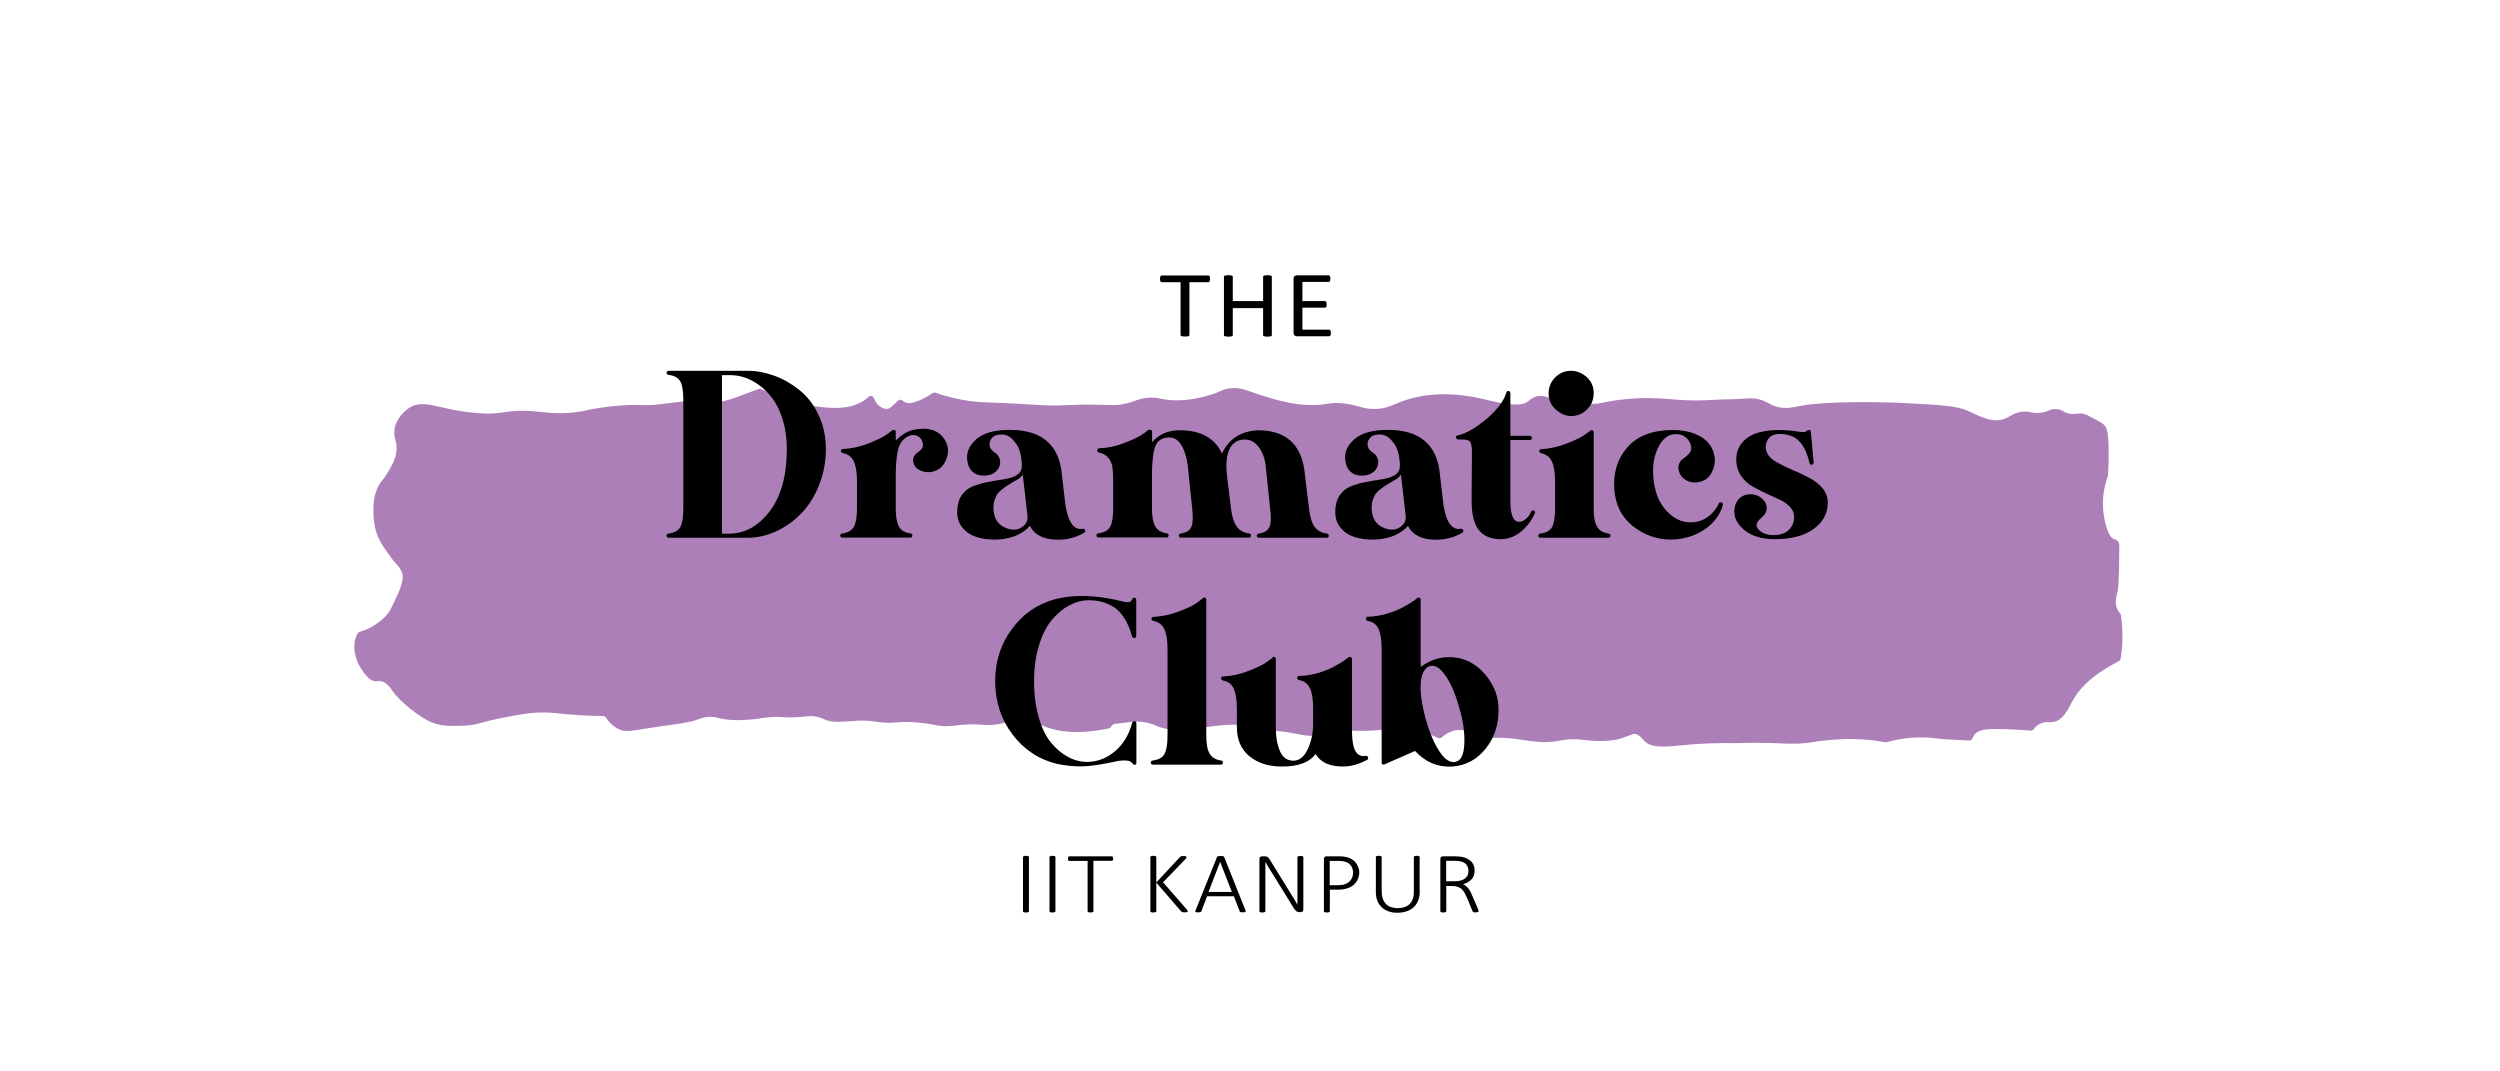 <?xml version="1.0" encoding="utf-8"?>
<!-- Generator: Adobe Illustrator 24.3.0, SVG Export Plug-In . SVG Version: 6.00 Build 0)  -->
<svg version="1.1" id="Layer_1" xmlns="http://www.w3.org/2000/svg" xmlns:xlink="http://www.w3.org/1999/xlink" x="0px" y="0px"
	 viewBox="0 0 1895.9 812" style="enable-background:new 0 0 1895.9 812;" xml:space="preserve">
<style type="text/css">
	.st0{fill:#AC7FB8;}
</style>
<path class="st0" d="M308.9,310.3c-1.7,1.4-8.4,6.7-9.7,15.1c-1.1,7.4,2.7,9.5,1.3,18c-0.9,5.4-3.3,9.5-6.3,14.7
	c-3.9,6.6-5,6.1-7.3,10.7c-3.9,7.7-3.8,15.5-3.7,20.2c0.1,3.6,0.3,12.3,4.8,20.9c2,3.9,5,8.1,6.2,9.7c2.9,4,4.4,6,5.6,7.3
	c1.1,1.2,2.6,2.5,3.9,4.9c0.4,0.7,1.1,2,1.5,3.6c0.3,1.3,0.7,3.9-1.8,11c-0.3,0.9-1.1,3.1-3.8,8.7c-2.3,4.8-3.4,7.2-4.3,8.5
	c-3.3,5.1-7.3,7.8-10.4,9.9c-4.3,2.9-8.4,4.6-12,5.6c-0.7,0.2-1.3,0.7-1.7,1.3c-0.4,0.6-0.7,1.2-0.9,1.8c-3.6,8.1-0.3,17.2,1,20.3
	c0,0.1,0.1,0.2,0.1,0.3c6.4,11.8,10.8,14.1,13.8,13.9c0.8-0.1,1.6-0.3,3-0.2c4.9,0.5,8.1,5.5,9.1,7c6.3,9.3,20.2,19.3,26.8,22.8
	c9,4.8,17.2,4.4,27.9,4c11.2-0.5,12-2.8,32-6.5c12.9-2.4,19.5-3.6,29-3.5c8.3,0.1,11.1,1.1,25.1,2c7.9,0.5,14.6,0.7,19.3,0.7
	c0.9,0,1.7,0.5,2.2,1.3c2,3,5,6.5,9.5,8.6c5.1,2.5,8.6,1.5,22.9-0.7c19.3-3.1,20.8-2.6,32.9-5.2c3.6-0.8,7.7-3.4,13.8-3.4
	c4.5,0,5.4,1.1,11.8,2c6.1,0.8,10.6,0.6,16.8,0.2c8.8-0.5,8.3-1.3,16.5-1.9c10.1-0.7,9.5,0.6,20.7,0c8.7-0.5,10.7-1.4,15.6-0.2
	c4.8,1.2,5.3,2.6,10.4,3.4c3.2,0.5,6.3,0.3,12.5,0c4.7-0.2,5.2-0.4,8-0.6c6.8-0.3,11.8,0.6,14.6,1c13.7,1.9,15.5-1.2,32.1,0.6
	c12.1,1.2,14.3,3.2,23.5,2.5c4.4-0.3,6.5-1,12.8-1.2c8.7-0.4,10,0.6,16.4,0.4c12.7-0.3,14.5-4.3,24.3-3.9c7.8,0.3,13.1,3.1,16.8,4.7
	c9.4,4,24.4,7,49.4,1.8c0.8-0.2,1.4-0.7,1.8-1.4c0.3-0.6,0.8-1.1,1.5-1.5c1-0.6,1.9-0.7,2.3-0.7c9-0.5,15.9-3.4,27.1,0.3
	c3.1,1,2.5,1.2,5.8,2.3c3,1,11.6,3.7,30.8,0.7c3.5-0.5,16.6-2.7,26.6-2.5c2.1,0,5.7,0.2,7.6,2.9c1.9,2.6,1,5.8,2.6,6.6
	c1.5,0.8,3.6-1.4,5.5-2.8c2.2-1.6,5.3-2.8,17.1-1.8c11.1,1,13.8,2.5,21.3,3.3c4.9,0.5,11.9,0.8,20.6-0.7c0.8-0.1,1.4-0.6,1.9-1.3
	l0.6-1c0.6-0.9,1.5-1.4,2.6-1.3c5,0.5,12.1,0.9,20.6,0.7c12.6-0.4,17.3-2,25.6-1.8c6.6,0.2,16.1,1.6,27.7,7.2c0.9,0.5,2,0.3,2.9-0.4
	c0.7-0.6,1.4-1.2,2.3-1.8c1.7-1.1,4.5-3,8.4-3.6c1-0.2,8.3-1.2,13.8,4.1c0.5,0.5,1,1,1.3,1.5c0.6,0.8,1.5,1.2,2.4,1.1
	c2.6-0.3,6.1-0.7,10.2-0.9c13.1-0.6,20.5,1.4,29.8,2.5c22.4,2.7,20.5-3.5,40.9-0.8c0,0,17.3,2.3,28-1.7c3.3-1.2,3.4-1.2,3.4-1.2
	c3.8-1.4,4.2-1.7,4.9-1.8c3.5-0.6,6.8,3.8,7.9,5c5.9,6.8,19.1,4.4,35.6,3c8.2-0.7,20.2-1.3,35.4-1c10.5-0.4,19.1-0.3,25-0.1
	c11.2,0.3,16.9,1,27,0c5.8-0.6,5.6-1,13.3-1.8c5.2-0.6,13-1.4,22.6-1.2c6.3,0.1,14.6,0.6,24.3,2.4c0.4,0.1,0.8,0.1,1.1-0.1
	c2.8-0.8,5.9-1.5,9.1-2.1c12.4-2.2,23.4-1.6,32.3-0.2c0.1,0,0.2,0,0.2,0c6.9,0.4,13.8,0.7,20.7,1.1c1.2,0.1,2.3-0.7,2.7-1.9
	c0.2-0.5,0.4-1.1,0.8-1.7c2.9-4.9,9.8-5.1,16.4-5.1c7,0,15.9,0.3,26.6,1.2c0.9,0.1,1.8-0.3,2.4-1.1c0.8-1.1,1.9-2.3,3.4-3.3
	c4.3-2.9,8.3-1.7,11.6-2.2c7.6-1.1,12-11.2,14.5-15.9c4.5-8.3,13.8-19.3,35-30.1c0.8-0.4,1.5-1.3,1.6-2.3c0.9-5.8,1.5-12.6,1.2-20.3
	c-0.1-4.3-0.5-8.3-1-12c-0.1-0.6-0.3-1.2-0.7-1.7c-0.9-1.1-2-2.6-2.6-4.6c-1.5-4.4-0.2-8.3,0.9-13c0,0,1-4.1,1.1-34.2
	c0-0.3,0-1.1-0.4-1.9c-0.9-2-3.3-2.6-3.9-2.8c-4.2-1.4-7.1-13.2-7.9-21.5c-1-10.8,1.3-19.8,3.4-25.7c0.1-0.3,0.2-0.6,0.2-0.9
	c0.6-8.5,0.6-15.5,0.5-20.8c-0.3-12.6-1.5-15.5-3.4-17.5c-1.3-1.4-4-2.8-9.4-5.7c-2.8-1.5-4.2-2.2-5.8-2.6c-4.1-1.1-5.7,0.2-9.8-0.1
	c-5.6-0.4-5.6-3-10.8-3.6c-5.4-0.7-5.8,2.1-13,2.8c-6.7,0.6-8-1.7-13.9-0.8c-5.6,0.8-8.2,3.3-11.5,4.8c-10.1,4.8-21.4-2.1-29.5-5.7
	c-8.1-3.6-21.1-4.3-47.3-5.7c-16-0.8-60.3-1.9-81.3,2.5c-3.4,0.7-8.9,2.1-15.8,0.3c-5.8-1.6-7.3-4.1-13.8-5.7
	c-4.4-1.1-7.3-0.7-14-0.3c-7.2,0.5-14.4,0.3-21.6,0.8c-27.9,1.9-37.7-3.6-66.9-0.4c-17.6,1.9-18.8,4.4-28.5,3
	c-13.3-1.9-24.7-3.5-31.3-5.2c-0.6-0.2-2.2-0.6-4.3-0.4c-4.6,0.4-7.7,3.6-8.4,4.1c-6.2,5.6-26.6-0.1-34.6-1.9
	c-6.6-1.5-33.2-7.7-59,1.2c-9.1,3.1-13.8,6.7-23.5,6.5c-9.1-0.2-12.7-3.4-24.3-4.4c-9.7-0.8-10.3,1.2-20.9,1.4
	c-16.2,0.2-30.3-4.4-40.8-7.7c-10.7-3.5-15.2-6-23.3-5c-5.8,0.8-6,2.5-15.4,5.2c-4,1.2-14,4.1-26,3.9c-11.5-0.2-12.6-3-21.9-1.8
	c-7,0.9-8.3,2.8-16,4.4c-6.9,1.5-9.8,0.9-22.9,0.7c-19.9-0.3-21,1.1-39.4,0.4c-5.7-0.2-3.5-0.3-16.8-1c-26.1-1.4-29.7-0.9-38.9-2.2
	c-6.1-0.9-14.9-2.5-25.5-6.2c-0.8-0.3-1.6-0.1-2.4,0.3c-5.4,3.7-9.8,5.5-12.5,6.4c-4.3,1.5-6.1,1.3-7.4,0.8c-2.4-0.8-3-2.5-4.9-2.2
	c-1.3,0.2-1.5,1-4.8,3.9c-1.9,1.7-2.9,2.5-3.8,2.8c-3.1,1-6.3-1.5-6.9-1.9c-4-3.1-3.5-7.2-6-7.7c-1.8-0.4-2.6,1.6-6.6,4.1
	c0,0-2.2,1.3-6.9,3c-13.1,4.7-36.5-0.6-36.5-0.6c-8.6-1.9-20.2-5.3-33.5-11.7c-0.6-0.3-1.4-0.3-2-0.1c-1.3,0.5-3.4,1.3-6,2.2
	c-15.7,5.9-20.2,7.7-26.6,7.5c-2.9-0.1-1.9-0.5-6.5-1c-6.7-0.7-11-0.1-23.4,1.4c-14.4,1.7-16.6,2-20,2.1c-6.2,0.2-5.8-0.2-12.8-0.1
	c-2.2,0-12.7,0.2-26.9,2.5c-7.1,1.1-8.2,1.7-12.9,2.5c-14.4,2.4-25,0.8-33.6,0c-24.5-2.3-22.9,3-45.5,1.1
	C332.2,310.9,320.4,301.2,308.9,310.3z"/>
<g>
	<path d="M507.2,281.2H567c6.8,0,13.5,1.3,20.4,3.8c6.8,2.5,13.2,6.2,19.1,11c5.9,4.8,10.7,11,14.3,18.8c3.7,7.7,5.5,16.3,5.5,25.7
		c0,9.6-1.7,18.6-5,27c-3.3,8.4-7.7,15.6-13.2,21.4c-5.5,5.8-11.8,10.4-19,13.8c-7.2,3.4-14.6,5.1-22.2,5.1h-59.7
		c-1.1,0-1.7-0.6-1.7-1.7c0-0.8,0.6-1.3,1.7-1.5c4.4-0.6,7.3-2.2,8.8-5.1c1.5-2.8,2.2-7.5,2.2-13.9v-82.3c0-6.5-0.7-11.1-2.2-13.9
		c-1.5-2.8-4.4-4.5-8.8-5.1c-1.1-0.1-1.7-0.6-1.7-1.5C505.6,281.8,506.1,281.2,507.2,281.2z M547.5,284.4v120.3h5.3
		c12.1,0,22.4-5.7,31-17.1c8.6-11.4,12.9-27.1,12.9-47.1c0-8-1-15.3-3-21.8c-2-6.5-4.5-11.9-7.5-16c-3-4.1-6.4-7.6-10.2-10.4
		c-3.8-2.8-7.5-4.8-11.2-6c-3.7-1.2-7.2-1.8-10.8-1.8H547.5z"/>
	<path d="M700.1,325.1c7.5,0,12.9,2.8,16.4,8.4c3.4,5.6,3.3,11.7-0.5,18.1c-1.7,2.7-4,4.5-7.1,5.6c-3,1.1-6,1.2-9,0.3
		c-4.9-1.4-7.4-4.3-7.4-8.7c0-2.2,1.2-4.2,3.7-5.9c2.5-1.7,3.7-3.4,3.7-5.1c0-2.5-0.8-4.6-2.5-6.1c-1.7-1.5-3.9-2.1-6.5-1.7
		c-4.6,1.4-7.7,4.5-9.3,9.2c-1.5,4.7-2.3,11.9-2.3,21.6v24.7c0,6.3,0.8,10.9,2.4,13.8c1.6,2.9,4.5,4.6,8.5,5.2
		c1.1,0.1,1.7,0.6,1.7,1.5c0,1.1-0.6,1.7-1.7,1.7h-51.3c-1.1,0-1.7-0.6-1.7-1.7c0-0.8,0.6-1.3,1.7-1.5c4.2-0.6,7.1-2.2,8.7-5.1
		c1.5-2.8,2.3-7.5,2.3-13.9v-20.3c0-6.8-0.8-11.8-2.4-15.3c-1.6-3.4-4.3-5.5-7.9-6.2c-1.3-0.3-1.9-0.8-1.9-1.7c0-1,0.6-1.5,1.9-1.5
		c6-0.3,12.2-1.6,18.4-4c6.2-2.4,10.4-4.4,12.8-5.9c2.3-1.5,4.3-3,5.8-4.2c0.6-0.4,1.2-0.5,1.8-0.3c0.6,0.2,0.9,0.7,0.9,1.6v6.3
		c4.2-4.1,8.6-6.8,13.1-8C695.1,325.4,697.7,325.1,700.1,325.1z"/>
	<path d="M761.5,326.1c25.5-1.3,39.9,8.7,43.3,29.8l3.2,27.2c1.8,11.1,5.2,17.1,10.1,17.9c0.1,0.1,0.7,0.2,1.6,0.1
		c0.9-0.1,1.5-0.1,1.8-0.1c0.8,0,1.3,0.4,1.5,1.2c0.1,0.8-0.1,1.4-0.8,1.8c-5.9,3.5-12.6,5.3-20,5.3c-10.5,0-17.6-3.5-21.1-10.5
		c-1.3,1.4-2.6,2.6-4.1,3.7c-1.5,1.1-3.2,2.1-5.2,3.1c-2,1-4.5,1.8-7.5,2.5c-3,0.7-6.3,1.1-9.8,1.1c-5.1,0-9.7-0.6-13.8-1.9
		c-4.2-1.3-7.7-3.5-10.5-6.8c-2.9-3.2-4.3-7.4-4.3-12.4c0-4.9,1.1-9,3.2-12.2c2.1-3.2,4.9-5.6,8.4-7c3.5-1.4,7.1-2.5,10.7-3.2
		c3.6-0.7,7.5-1.4,11.6-2c4.1-0.6,7.3-1.4,9.4-2.4c2.5-1.1,4.2-2.6,5-4.4c0.8-1.8,0.9-4.4,0.5-7.6c-0.3-3-0.9-5.8-1.8-8.4
		c-0.9-2.7-2.6-5.2-5-7.7c-2.4-2.5-5.2-3.7-8.4-3.7c-3.1,0-5.4,0.7-6.9,2.2c-1.5,1.5-2.2,3.3-2.2,5.4c0,1.4,0.5,2.7,1.4,3.8
		c0.9,1.1,1.9,2,3.1,2.7c1.1,0.7,2.1,1.8,2.8,3.4c0.8,1.5,1,3.3,0.6,5.3c-0.4,2-1.3,3.7-3,5.2c-1.6,1.5-3.4,2.4-5.5,2.8
		c-2,0.4-4.2,0.5-6.3,0.2c-2.2-0.3-4.2-1.2-5.9-2.7c-1.8-1.5-2.9-3.5-3.5-5.9c-1.8-6.5-0.3-12.2,4.6-17.2
		C743.4,329.5,751.1,326.7,761.5,326.1z M775.6,359.9c-1.4,2-3.2,3.5-5.5,4.6c-0.4,0.3-1.6,1-3.5,2.1c-1.9,1.1-3.2,1.9-3.9,2.4
		c-0.7,0.5-1.8,1.4-3.4,2.6c-1.5,1.3-2.6,2.4-3.3,3.5c-0.6,1.1-1.2,2.5-1.8,4.2c-0.6,1.8-0.8,3.6-0.8,5.6c0,7.9,3.2,13.1,9.7,15.6
		c5.2,2,9.6,1.4,13.1-1.7c2.4-2,3.4-4.6,3-7.8L775.6,359.9z"/>
	<path d="M872.3,325.9c0.3,0,0.6,0.1,0.8,0.2c0.4,0.3,0.6,0.8,0.6,1.5v7.8c5.1-6,12-9.1,20.9-9.1c16,0,26.7,5.9,32.1,17.7
		c5.1-11.1,14.1-17,27.2-17.7c20.4,0,32.1,9.8,35.2,29.5l3.6,29.8c0.7,6.2,2,10.7,4,13.6c2,2.9,5,4.7,9.1,5.4
		c1.3,0.1,1.9,0.6,1.9,1.5c0.1,1.1-0.4,1.7-1.7,1.7H955c-1.3,0-1.9-0.6-1.9-1.7c0-0.8,0.6-1.3,1.9-1.5c4.1-0.7,6.7-2.4,7.8-5.2
		c1.1-2.7,1.3-7.3,0.4-13.8l-3.4-32.7c-0.7-5.8-2.6-10.6-5.7-14.5c-3.1-3.9-7.1-5.5-12-5c-9.1,1.3-13.1,9.8-11.8,25.5l3.2,26.6
		c0.8,6.2,2.2,10.7,4.2,13.6c2,2.9,5,4.7,9.1,5.4c1.3,0.1,1.9,0.6,1.9,1.5c0,1.1-0.6,1.7-1.7,1.7h-51.1c-1.3,0-1.9-0.6-1.9-1.7
		c0-0.8,0.6-1.3,1.9-1.5c4.1-0.7,6.6-2.4,7.7-5.2c1.1-2.7,1.2-7.3,0.5-13.8l-3.4-32.7c-0.8-6.3-2.5-11.6-5.1-15.7
		c-2.5-4.1-6.2-5.9-11-5.2c-4.5,0.6-7.5,3.1-8.9,7.7c-1.4,4.6-2.1,11.9-2.1,22v23.8c0,6.3,0.8,10.9,2.5,13.8
		c1.7,2.9,4.5,4.6,8.4,5.2c1.1,0.1,1.7,0.6,1.7,1.5c0,1.1-0.5,1.7-1.5,1.7h-51.5c-1.1,0-1.7-0.6-1.7-1.7c0-0.8,0.6-1.3,1.7-1.5
		c4.4-0.6,7.3-2.2,8.8-5.1c1.5-2.8,2.2-7.5,2.2-13.9v-20.3c0-4.8-0.2-8.4-0.6-11c-0.4-2.5-1.4-4.8-3-6.8c-1.5-2-3.8-3.3-6.8-4
		c-1.1-0.3-1.7-0.8-1.7-1.7c0-1,0.6-1.5,1.7-1.7c6-0.1,12.2-1.4,18.4-3.8c6.2-2.4,10.5-4.4,12.9-5.9c2.4-1.5,4.4-3,5.9-4.2
		C871.5,326.1,871.8,325.9,872.3,325.9z"/>
	<path d="M1048.2,326.1c25.5-1.3,39.9,8.7,43.3,29.8l3.2,27.2c1.8,11.1,5.2,17.1,10.1,17.9c0.1,0.1,0.7,0.2,1.6,0.1
		c0.9-0.1,1.5-0.1,1.8-0.1c0.8,0,1.3,0.4,1.5,1.2c0.1,0.8-0.1,1.4-0.8,1.8c-5.9,3.5-12.6,5.3-20,5.3c-10.5,0-17.6-3.5-21.1-10.5
		c-1.3,1.4-2.6,2.6-4.1,3.7c-1.5,1.1-3.2,2.1-5.2,3.1c-2,1-4.5,1.8-7.5,2.5c-3,0.7-6.3,1.1-9.8,1.1c-5.1,0-9.7-0.6-13.8-1.9
		c-4.2-1.3-7.7-3.5-10.5-6.8c-2.9-3.2-4.3-7.4-4.3-12.4c0-4.9,1.1-9,3.2-12.2c2.1-3.2,4.9-5.6,8.4-7c3.5-1.4,7.1-2.5,10.7-3.2
		c3.6-0.7,7.5-1.4,11.6-2c4.1-0.6,7.3-1.4,9.4-2.4c2.5-1.1,4.2-2.6,5-4.4c0.8-1.8,1-4.4,0.5-7.6c-0.3-3-0.9-5.8-1.8-8.4
		c-0.9-2.7-2.6-5.2-5-7.7c-2.4-2.5-5.2-3.7-8.4-3.7c-3.1,0-5.4,0.7-6.9,2.2c-1.5,1.5-2.2,3.3-2.2,5.4c0,1.4,0.5,2.7,1.4,3.8
		c0.9,1.1,1.9,2,3.1,2.7c1.1,0.7,2.1,1.8,2.8,3.4c0.8,1.5,1,3.3,0.6,5.3c-0.4,2-1.3,3.7-3,5.2c-1.6,1.5-3.4,2.4-5.5,2.8
		c-2,0.4-4.2,0.5-6.3,0.2c-2.2-0.3-4.2-1.2-5.9-2.7c-1.8-1.5-2.9-3.5-3.5-5.9c-1.8-6.5-0.3-12.2,4.6-17.2
		C1030.2,329.5,1037.8,326.7,1048.2,326.1z M1062.4,359.9c-1.4,2-3.2,3.5-5.5,4.6c-0.4,0.3-1.6,1-3.5,2.1c-1.9,1.1-3.2,1.9-3.9,2.4
		c-0.7,0.5-1.8,1.4-3.4,2.6c-1.5,1.3-2.6,2.4-3.3,3.5c-0.6,1.1-1.2,2.5-1.8,4.2c-0.6,1.8-0.8,3.6-0.8,5.6c0,7.9,3.2,13.1,9.7,15.6
		c5.2,2,9.6,1.4,13.1-1.7c2.4-2,3.4-4.6,3-7.8L1062.4,359.9z"/>
	<path d="M1142.4,297.6c0.3-0.8,0.8-1.2,1.7-1.1c0.8,0.1,1.3,0.7,1.3,1.7v32.3h14.6c1.1,0,1.7,0.5,1.7,1.6s-0.6,1.6-1.7,1.6h-14.6
		v45.8c0,11,2.2,16.4,6.8,16.2c1.7,0,3.4-0.8,5.1-2.3c1.7-1.5,3-3.3,3.8-5.3c0.3-0.7,0.8-1.1,1.5-1.1c0.6,0,1,0.2,1.3,0.7
		c0.3,0.5,0.3,1,0,1.6c-2.4,5.5-5.9,10.1-10.5,13.9c-4.6,3.8-9.8,5.7-15.4,5.7c-7.3,0-12.8-2.3-16.5-6.9c-3.7-4.6-5.5-12.1-5.5-22.7
		l0.2-32.5c0-2.5,0-4.4,0-5.7c0-1.3-0.2-2.5-0.5-3.8c-0.4-1.3-0.6-2.1-0.8-2.4c-0.2-0.3-0.8-0.7-1.9-1.1c-1.1-0.3-2-0.5-2.8-0.5
		s-2.2,0-4.2,0c-1.3-0.3-1.9-0.8-1.9-1.7c0-0.8,0.6-1.3,1.7-1.5c5.9-1.3,13-5.4,21.4-12.3C1135.2,311,1140.4,304.3,1142.4,297.6z"/>
	<path d="M1206.1,326.6c0.4-0.4,1-0.5,1.6-0.3c0.6,0.2,0.9,0.7,0.9,1.6v57.8c0,4.2,0.3,7.6,1.1,10.2c0.7,2.6,1.9,4.6,3.5,6
		c1.6,1.4,3.8,2.3,6.4,2.7c1.1,0.1,1.7,0.6,1.7,1.5c0,1.1-0.5,1.7-1.5,1.7h-51.5c-1.1,0-1.7-0.6-1.7-1.7c0-0.8,0.6-1.3,1.7-1.5
		c4.4-0.6,7.3-2.2,8.8-5.1c1.5-2.8,2.2-7.5,2.2-13.9v-20.3c0-6.8-0.8-11.8-2.4-15.3c-1.6-3.4-4.3-5.5-7.9-6.2
		c-1.1-0.3-1.7-0.8-1.7-1.7c0-1,0.6-1.5,1.7-1.5c6-0.3,12.2-1.6,18.4-4c6.2-2.4,10.5-4.4,12.9-5.9
		C1202.6,329.2,1204.5,327.8,1206.1,326.6z M1191.5,281.2c4.2,0,8.1,1.6,11.7,4.7s5.4,7.3,5.4,12.3c0,4.8-1.7,8.9-5,12.2
		c-3.3,3.4-7.4,5.1-12.1,5.1c-4.1,0-7.9-1.6-11.6-4.9c-3.7-3.2-5.5-7.4-5.5-12.4c0-4.6,1.7-8.7,5-12
		C1182.7,282.9,1186.7,281.2,1191.5,281.2z"/>
	<path d="M1268.9,326.1c6,0,11.5,0.9,16.2,2.8c4.8,1.9,8.4,4.4,10.8,7.4c2.4,3,3.9,6.5,4.4,10.4c0.6,3.9-0.3,8-2.5,12.2
		c-1.3,2.4-3.1,4.2-5.6,5.4c-2.5,1.2-5,1.7-7.5,1.6c-2.5-0.1-4.9-0.9-7.1-2.4c-2.2-1.5-3.6-3.5-4.3-6c-0.7-2.4-0.6-4.4,0.2-6.1
		s1.9-3,3.3-3.8c1.3-0.8,2.6-2,3.9-3.4c1.3-1.4,1.9-2.9,1.9-4.4c-0.1-2.8-1.3-5.3-3.4-7.4c-2.1-2.1-4.9-3.2-8.4-3.2
		c-5.8,0-10.3,3.7-13.7,11c-3.4,7.3-4.3,16.1-2.7,26.4c1.3,8.7,4.6,15.9,10,21.4c5.4,5.6,11.4,8.3,18,8.1c4.6,0,8.8-1.3,12.6-4
		c3.7-2.7,6.5-6,8.3-9.9c0.3-1,0.9-1.4,2-1.2c1.1,0.2,1.4,0.9,1.2,2c-1.4,5.2-4.1,9.8-8.1,13.8c-4,4-8.8,7.1-14.2,9.2
		c-5.5,2.1-11.3,3.2-17.3,3.2c-10.7-0.1-20.2-3.6-28.6-10.2c-8.4-6.7-13-15.7-14-27.1c-1.1-12.9,2.1-23.8,9.8-32.6
		C1241.7,330.5,1253.3,326.1,1268.9,326.1z"/>
	<path d="M1349.5,326.1c3.4,0,6.7,0.2,10,0.6c3.3,0.4,5.4,0.7,6.3,0.9c0.9,0.2,2,0.2,3.3-0.1c1.4-1,2.2-1.5,2.5-1.5
		c1,0,1.5,0.5,1.7,1.5l2.1,23.2c0,1.1-0.5,1.7-1.5,1.7c-0.8,0.1-1.4-0.3-1.7-1.5c-2.1-9.1-5.6-15.3-10.5-18.6
		c-3.2-2.1-7.3-3.2-12.2-3.2c-4.5,0-7.6,1.7-9.3,5.1c-1.7,3.4-1.5,6.8,0.4,10.3c1.1,2.1,3.5,4.2,7.1,6.2c3.6,2,7.5,3.9,11.7,5.7
		c4.2,1.8,8.4,3.7,12.4,5.8c4.1,2.1,7.5,4.7,10.2,7.9s4.1,6.8,4.1,10.9c0,8.3-3.6,15-10.8,20.2c-7.2,5.1-16.9,7.7-29.1,7.7
		c-10.5,0-18.7-2.6-24.4-7.8c-5.7-5.2-7.7-11-6-17.5c0.8-2.8,2.3-5,4.3-6.5c2-1.5,4.4-2.3,7.1-2.3c3.8,0,6.9,1.2,9.4,3.6
		c2.5,2.4,3.5,5.1,3.1,8.2c-0.4,2.3-1.8,4.3-4.1,6.2s-3.5,3.7-3.5,5.4c0.1,2,1.4,3.7,3.8,5.3c2.4,1.5,5.3,2.3,8.7,2.3
		c5.5,0,9.5-1.4,12.1-4.1c2.6-2.7,3.9-5.9,3.9-9.4c0-3-1-5.6-3.1-7.8c-2-2.2-4.6-4.1-7.7-5.5c-3.1-1.4-6.5-3-10.2-4.7
		c-3.7-1.8-7.2-3.5-10.4-5.3c-3.2-1.8-6-4.2-8.3-7.3c-2.3-3.1-3.7-6.7-4.1-10.8c-0.7-7.3,1.6-13.3,7-17.9
		C1329.1,328.5,1337.7,326.1,1349.5,326.1z"/>
	<path d="M799.8,454.5c8.3-2.2,17.6-3,27.9-2.3c4.1,0.3,8,0.7,11.7,1.4c3.7,0.6,6.5,1.2,8.4,1.7c1.9,0.5,3.7,0.9,5.3,1.2
		c1.6,0.3,2.8,0.3,3.6,0c0.8-0.3,1.4-1,2-2.1c0.3-0.8,0.8-1.2,1.7-1.1c0.8,0.1,1.3,0.7,1.3,1.7v27.2c0,1-0.5,1.5-1.5,1.7
		c-0.8,0-1.4-0.4-1.7-1.3c-1.5-5.6-3.6-10.3-6-14.1c-2.5-3.8-5.2-6.6-8.3-8.4c-3.1-1.8-6-3.1-8.9-3.8c-2.8-0.7-6-1.1-9.5-1.1
		c-5.1,0-10,1.3-14.8,3.8c-4.8,2.5-9.2,6.2-13.3,11.1c-4.1,4.9-7.4,11.3-9.8,19.4c-2.5,8.1-3.7,17.2-3.7,27.2
		c0,10.1,1.2,19.1,3.5,27.2c2.3,8.1,5.4,14.5,9.4,19.3c3.9,4.8,8.3,8.4,13,10.9c4.7,2.5,9.5,3.7,14.5,3.7c7.9-0.1,14.9-2.9,21.2-8.3
		c6.3-5.4,10.5-12.6,12.8-21.4c0.3-0.8,0.9-1.2,1.8-1.2c0.9,0.1,1.4,0.6,1.4,1.6v29.8c0,1-0.4,1.5-1.1,1.7c-0.7,0.1-1.3-0.2-1.9-1.1
		c-1-1.4-2.7-2.1-5.2-2.2c-2.5-0.1-5.2,0.2-8.2,0.9c-3,0.7-7.1,1.5-12.1,2.3c-5.1,0.8-9.9,1.3-14.6,1.3c-6.2-0.1-11.9-0.8-17.1-1.9
		c-13.9-3.4-25.2-10.9-33.9-22.5c-8.7-11.6-13-25-13-40.2c0-14.8,4.1-27.9,12.4-39.2C775.4,465.9,786.3,458.3,799.8,454.5z"/>
	<path d="M912.3,453.6c0.6-0.6,1.2-0.6,1.9-0.2c0.4,0.3,0.6,0.8,0.6,1.5v102.8c0,6.3,0.8,10.9,2.5,13.8c1.7,2.9,4.5,4.6,8.4,5.2
		c1.1,0.1,1.7,0.6,1.7,1.5c0,1.1-0.5,1.7-1.5,1.7h-51.5c-1.1,0-1.7-0.6-1.7-1.7c0-0.8,0.6-1.3,1.7-1.5c4.4-0.6,7.3-2.2,8.8-5.1
		c1.5-2.8,2.2-7.5,2.2-13.9v-65.2c0-6.8-0.8-11.8-2.4-15.3c-1.6-3.4-4.3-5.5-7.9-6.2c-1.3-0.3-1.9-0.8-1.9-1.7c0-1,0.6-1.5,1.9-1.5
		c6-0.3,12.2-1.6,18.4-3.9c6.2-2.3,10.5-4.3,12.9-5.9C908.7,456.3,910.7,454.9,912.3,453.6z"/>
	<path d="M965.8,498.1c1.1,0,1.7,0.6,1.7,1.7v51.5c0,7.5,1.1,13.6,3.2,18.4c2.1,4.8,5.6,7.2,10.3,7.2c4.5-0.1,8.1-3.1,10.8-8.9
		c2.7-5.8,4-12.1,4-19v-11.6c0-4.5-0.3-8.2-1-11.2c-0.6-3-1.7-5.3-3.3-7.1c-1.5-1.8-3.5-2.8-5.9-3.3c-1.3-0.3-1.9-0.8-1.9-1.7
		c0-1,0.6-1.5,1.7-1.5c4.8-0.1,9.5-0.9,14-2.2c4.6-1.3,8.5-2.9,11.9-4.7c3.4-1.8,5.8-3.3,7.4-4.3c1.5-1.1,2.8-2,3.8-2.8
		c0.3-0.3,0.6-0.4,1.1-0.4c1.1,0,1.7,0.6,1.7,1.7v53.8c0,5.2,0.4,9.4,1.3,12.7c1.1,3.9,3.1,6.2,5.9,6.8c0.3,0.1,0.9,0.2,1.8,0.1
		c0.9-0.1,1.4-0.1,1.6-0.1c0.8,0,1.4,0.4,1.6,1.2c0.2,0.8,0,1.4-0.7,1.8c-6.2,3.4-12.3,5.1-18.4,5.1c-10.1,0-17-3.2-20.7-9.5
		c-4.8,6.5-13.4,9.6-25.7,9.5c-10,0-18.1-2.6-24.5-7.8c-6.3-5.2-9.5-12.5-9.5-21.9v-13.9c0-6.8-0.8-11.8-2.3-15.3
		c-1.5-3.4-4.2-5.5-7.8-6.2c-1.3-0.3-1.9-0.8-1.9-1.7c0-1,0.6-1.5,1.7-1.5c6.2-0.3,12.4-1.6,18.6-4c6.2-2.4,10.4-4.4,12.8-5.9
		c2.3-1.5,4.3-3,5.8-4.2C965.1,498.3,965.4,498.1,965.8,498.1z"/>
	<path d="M1074.7,453.6c0.6-0.6,1.2-0.6,1.9-0.2c0.6,0.3,0.8,0.8,0.8,1.5v50.9c6.2-4.6,12.8-7.1,19.8-7.4c7-0.3,13.4,1.2,19,4.5
		c5.6,3.3,10.4,8.1,14.2,14.2c3.9,6.2,5.9,12.9,6,20.3c0.3,11.7-2.9,21.7-9.6,30.2c-6.7,8.4-15.2,13-25.4,13.7
		c-10.8,0.7-20.3-3.2-28.3-11.8l-23,10.1c-1.5,0.6-2.3,0.1-2.3-1.5v-85.7c0-6.8-0.8-11.8-2.3-15.3c-1.5-3.4-4.2-5.5-8-6.2
		c-1.1,0-1.7-0.6-1.7-1.7c0-1,0.6-1.5,1.7-1.5c4.6-0.1,9.3-0.9,13.9-2.2c4.6-1.3,8.7-2.9,12-4.7c3.4-1.8,5.8-3.3,7.4-4.3
		C1072.5,455.4,1073.7,454.5,1074.7,453.6z M1086.1,504.9c-2.5,0-4.6,1.3-6.1,3.8c-3.9,6.3-3.6,18.4,1.1,36.3
		c3,10.6,6.5,18.9,10.7,25.1c4.1,6.2,8.3,8.7,12.3,7.6c3.9-1,6.1-5.6,6.4-13.8c0.3-8.2-0.8-16.8-3.5-25.8
		c-1.7-6.5-3.7-12.2-5.9-17.1c-2.3-4.9-4.7-8.8-7.3-11.7C1091.2,506.3,1088.6,504.9,1086.1,504.9z"/>
</g>
<g>
	<path d="M917.6,211.5c0,0.5,0,0.8-0.1,1.2c-0.1,0.3-0.1,0.6-0.3,0.8c-0.1,0.2-0.3,0.4-0.4,0.4c-0.2,0.1-0.4,0.1-0.6,0.1H902v40.1
		c0,0.2-0.1,0.4-0.2,0.5c-0.1,0.1-0.3,0.3-0.5,0.3c-0.3,0.1-0.6,0.2-1,0.2c-0.4,0.1-1,0.1-1.6,0.1c-0.6,0-1.2,0-1.6-0.1
		c-0.4-0.1-0.8-0.1-1.1-0.2c-0.3-0.1-0.4-0.2-0.5-0.3s-0.2-0.3-0.2-0.5v-40.1h-14.2c-0.2,0-0.4,0-0.6-0.1c-0.2-0.1-0.3-0.2-0.4-0.4
		c-0.1-0.2-0.2-0.5-0.3-0.8c-0.1-0.3-0.1-0.7-0.1-1.2c0-0.5,0-0.9,0.1-1.2c0.1-0.3,0.1-0.6,0.3-0.8s0.2-0.4,0.4-0.5
		c0.2-0.1,0.4-0.1,0.6-0.1h35.2c0.2,0,0.4,0,0.6,0.1c0.2,0.1,0.3,0.3,0.4,0.5s0.2,0.5,0.3,0.8C917.6,210.6,917.6,211,917.6,211.5z"
		/>
	<path d="M964.5,254.2c0,0.2-0.1,0.4-0.2,0.5c-0.1,0.1-0.3,0.3-0.5,0.3c-0.3,0.1-0.6,0.2-1,0.2c-0.4,0.1-1,0.1-1.6,0.1
		c-0.7,0-1.2,0-1.6-0.1c-0.4-0.1-0.8-0.1-1-0.2c-0.3-0.1-0.4-0.2-0.5-0.3s-0.2-0.3-0.2-0.5v-20.5h-23v20.5c0,0.2-0.1,0.4-0.2,0.5
		c-0.1,0.1-0.3,0.3-0.5,0.3c-0.3,0.1-0.6,0.2-1,0.2c-0.4,0.1-1,0.1-1.6,0.1c-0.6,0-1.2,0-1.6-0.1c-0.4-0.1-0.8-0.1-1.1-0.2
		c-0.3-0.1-0.4-0.2-0.5-0.3c-0.1-0.1-0.2-0.3-0.2-0.5v-44.4c0-0.2,0.1-0.4,0.2-0.5c0.1-0.1,0.3-0.3,0.5-0.3s0.6-0.2,1.1-0.2
		c0.4-0.1,1-0.1,1.6-0.1c0.7,0,1.2,0,1.6,0.1s0.8,0.1,1,0.2c0.3,0.1,0.4,0.2,0.5,0.3c0.1,0.1,0.2,0.3,0.2,0.5v18.5h23v-18.5
		c0-0.2,0.1-0.4,0.2-0.5s0.3-0.3,0.5-0.3c0.3-0.1,0.6-0.2,1-0.2s1-0.1,1.6-0.1c0.6,0,1.2,0,1.6,0.1s0.8,0.1,1,0.2
		c0.3,0.1,0.4,0.2,0.5,0.3c0.1,0.1,0.2,0.3,0.2,0.5V254.2z"/>
	<path d="M1009.3,252.5c0,0.4,0,0.8-0.1,1.1c-0.1,0.3-0.1,0.6-0.3,0.8c-0.1,0.2-0.3,0.4-0.5,0.5c-0.2,0.1-0.4,0.1-0.6,0.1h-24.3
		c-0.6,0-1.2-0.2-1.7-0.6c-0.5-0.4-0.8-1-0.8-1.9v-41.2c0-0.9,0.3-1.6,0.8-1.9c0.5-0.4,1.1-0.6,1.7-0.6h24c0.2,0,0.4,0,0.6,0.1
		c0.2,0.1,0.3,0.3,0.4,0.5s0.2,0.5,0.3,0.8c0.1,0.3,0.1,0.7,0.1,1.2c0,0.4,0,0.8-0.1,1.1c-0.1,0.3-0.2,0.6-0.3,0.8
		c-0.1,0.2-0.2,0.4-0.4,0.4c-0.2,0.1-0.4,0.1-0.6,0.1h-19.8v14.5h17c0.2,0,0.4,0.1,0.6,0.2c0.2,0.1,0.3,0.3,0.4,0.4
		c0.1,0.2,0.2,0.5,0.3,0.8c0.1,0.3,0.1,0.7,0.1,1.2c0,0.4,0,0.8-0.1,1.1c-0.1,0.3-0.1,0.6-0.3,0.8c-0.1,0.2-0.3,0.3-0.4,0.4
		s-0.4,0.1-0.6,0.1h-17V250h20.1c0.2,0,0.4,0,0.6,0.1c0.2,0.1,0.3,0.2,0.5,0.4c0.1,0.2,0.2,0.5,0.3,0.8
		C1009.3,251.7,1009.3,252.1,1009.3,252.5z"/>
</g>
<g>
	<path d="M780.3,691c0,0.1,0,0.3-0.1,0.4c-0.1,0.1-0.2,0.2-0.4,0.3c-0.2,0.1-0.4,0.1-0.7,0.2c-0.3,0-0.6,0.1-1.1,0.1
		c-0.4,0-0.8,0-1-0.1c-0.3,0-0.5-0.1-0.7-0.2c-0.2-0.1-0.3-0.2-0.4-0.3c-0.1-0.1-0.1-0.2-0.1-0.4v-41c0-0.1,0-0.2,0.1-0.4
		c0.1-0.1,0.2-0.2,0.4-0.3s0.4-0.1,0.7-0.2c0.3,0,0.6-0.1,1-0.1c0.4,0,0.8,0,1.1,0.1c0.3,0,0.5,0.1,0.7,0.2c0.2,0.1,0.3,0.2,0.4,0.3
		c0.1,0.1,0.1,0.2,0.1,0.4V691z"/>
	<path d="M800.4,691c0,0.1,0,0.3-0.1,0.4c-0.1,0.1-0.2,0.2-0.4,0.3c-0.2,0.1-0.4,0.1-0.7,0.2c-0.3,0-0.6,0.1-1.1,0.1
		c-0.4,0-0.8,0-1-0.1c-0.3,0-0.5-0.1-0.7-0.2c-0.2-0.1-0.3-0.2-0.4-0.3c-0.1-0.1-0.1-0.2-0.1-0.4v-41c0-0.1,0-0.2,0.1-0.4
		c0.1-0.1,0.2-0.2,0.4-0.3s0.4-0.1,0.7-0.2c0.3,0,0.6-0.1,1-0.1c0.4,0,0.8,0,1.1,0.1c0.3,0,0.5,0.1,0.7,0.2c0.2,0.1,0.3,0.2,0.4,0.3
		c0.1,0.1,0.1,0.2,0.1,0.4V691z"/>
	<path d="M844.2,651.1c0,0.3,0,0.5-0.1,0.8c0,0.2-0.1,0.4-0.2,0.5c-0.1,0.1-0.2,0.3-0.4,0.3c-0.1,0.1-0.3,0.1-0.5,0.1h-13.8V691
		c0,0.1,0,0.3-0.1,0.4s-0.2,0.2-0.4,0.3c-0.2,0.1-0.4,0.1-0.7,0.2c-0.3,0-0.6,0.1-1,0.1c-0.4,0-0.8,0-1-0.1c-0.3,0-0.5-0.1-0.7-0.2
		c-0.2-0.1-0.3-0.2-0.4-0.3c-0.1-0.1-0.1-0.2-0.1-0.4v-38.1h-13.8c-0.2,0-0.4,0-0.5-0.1c-0.1-0.1-0.2-0.2-0.3-0.3
		c-0.1-0.1-0.2-0.3-0.2-0.5c0-0.2-0.1-0.5-0.1-0.8c0-0.3,0-0.6,0.1-0.8c0-0.2,0.1-0.4,0.2-0.6c0.1-0.2,0.2-0.3,0.3-0.3
		c0.1-0.1,0.3-0.1,0.5-0.1h32c0.2,0,0.3,0,0.5,0.1c0.1,0.1,0.3,0.2,0.4,0.3c0.1,0.2,0.2,0.3,0.2,0.6
		C844.2,650.6,844.2,650.8,844.2,651.1z"/>
	<path d="M900.7,690.9c0,0.2,0,0.3-0.1,0.4c0,0.1-0.2,0.2-0.3,0.3s-0.4,0.1-0.7,0.2c-0.3,0-0.7,0.1-1.1,0.1c-0.4,0-0.9,0-1.3-0.1
		c-0.4,0-0.8-0.1-1-0.3c-0.2-0.1-0.4-0.3-0.6-0.5l-18.7-21.7V691c0,0.1,0,0.3-0.1,0.4c-0.1,0.1-0.2,0.2-0.4,0.3
		c-0.2,0.1-0.4,0.1-0.7,0.2c-0.3,0-0.6,0.1-1.1,0.1c-0.4,0-0.8,0-1-0.1c-0.3,0-0.5-0.1-0.7-0.2c-0.2-0.1-0.3-0.2-0.4-0.3
		c-0.1-0.1-0.1-0.2-0.1-0.4v-41c0-0.1,0-0.2,0.1-0.4c0.1-0.1,0.2-0.2,0.4-0.3s0.4-0.1,0.7-0.2c0.3,0,0.6-0.1,1-0.1
		c0.4,0,0.8,0,1.1,0.1c0.3,0,0.5,0.1,0.7,0.2s0.3,0.2,0.4,0.3c0.1,0.1,0.1,0.2,0.1,0.4v19.2l17.9-19.2c0.1-0.2,0.3-0.3,0.5-0.4
		c0.2-0.1,0.4-0.2,0.6-0.3s0.5-0.1,0.8-0.1c0.3,0,0.6,0,1.1,0c0.4,0,0.8,0,1,0.1c0.3,0,0.5,0.1,0.6,0.2s0.3,0.2,0.3,0.3
		c0,0.1,0.1,0.2,0.1,0.3c0,0.2-0.1,0.5-0.2,0.7c-0.1,0.2-0.4,0.5-0.7,0.8L882,669.1l18,20.6c0.3,0.4,0.5,0.7,0.6,0.8
		C900.7,690.7,900.7,690.8,900.7,690.9z"/>
	<path d="M944.5,690.3c0.1,0.3,0.2,0.6,0.2,0.8c0,0.2-0.1,0.4-0.2,0.5c-0.2,0.1-0.4,0.2-0.7,0.2c-0.3,0-0.7,0-1.2,0s-0.9,0-1.2,0
		c-0.3,0-0.5-0.1-0.7-0.1s-0.3-0.2-0.4-0.3c-0.1-0.1-0.2-0.2-0.2-0.4l-4.4-11.3h-20.3l-4.3,11.2c0,0.2-0.1,0.3-0.2,0.4
		c-0.1,0.1-0.2,0.2-0.4,0.3c-0.2,0.1-0.4,0.1-0.7,0.2c-0.3,0-0.7,0.1-1.1,0.1c-0.5,0-0.9,0-1.3-0.1c-0.3,0-0.6-0.1-0.7-0.2
		c-0.2-0.1-0.2-0.3-0.2-0.5c0-0.2,0.1-0.5,0.2-0.8l16.2-40.3c0.1-0.2,0.2-0.3,0.3-0.4c0.1-0.1,0.3-0.2,0.6-0.3
		c0.2-0.1,0.5-0.1,0.8-0.1c0.3,0,0.7,0,1.1,0c0.4,0,0.8,0,1.1,0c0.3,0,0.6,0.1,0.8,0.1s0.4,0.2,0.5,0.3c0.1,0.1,0.2,0.3,0.3,0.4
		L944.5,690.3z M925.3,653.6L925.3,653.6l-8.8,22.8h17.7L925.3,653.6z"/>
	<path d="M988.4,689.7c0,0.4-0.1,0.7-0.2,1s-0.3,0.5-0.5,0.6c-0.2,0.2-0.4,0.3-0.7,0.3c-0.2,0.1-0.5,0.1-0.7,0.1h-0.9
		c-0.5,0-0.9-0.1-1.3-0.2c-0.4-0.1-0.8-0.3-1.1-0.6c-0.4-0.3-0.7-0.6-1.1-1.1c-0.4-0.5-0.8-1-1.2-1.8l-16.3-26.4
		c-0.8-1.3-1.6-2.6-2.5-4c-0.8-1.4-1.6-2.7-2.3-4h0c0,1.6,0,3.2,0,4.9s0,3.3,0,4.9V691c0,0.1,0,0.3-0.1,0.4
		c-0.1,0.1-0.2,0.2-0.4,0.3c-0.2,0.1-0.4,0.1-0.7,0.2c-0.3,0-0.6,0.1-1.1,0.1c-0.4,0-0.8,0-1-0.1c-0.3,0-0.5-0.1-0.7-0.2
		c-0.2-0.1-0.3-0.2-0.4-0.3c-0.1-0.1-0.1-0.2-0.1-0.4v-39.6c0-0.8,0.2-1.3,0.7-1.6c0.5-0.3,0.9-0.4,1.3-0.4h1.8c0.6,0,1,0,1.4,0.1
		c0.4,0.1,0.7,0.2,1,0.4c0.3,0.2,0.6,0.5,0.9,0.9c0.3,0.4,0.6,0.9,1,1.5l12.5,20.2c0.8,1.3,1.5,2.5,2.2,3.6c0.7,1.2,1.4,2.3,2.1,3.4
		c0.7,1.1,1.3,2.2,2,3.3c0.7,1.1,1.3,2.2,1.9,3.3h0c0-1.8,0-3.7,0-5.7c0-2,0-3.9,0-5.7v-24.6c0-0.1,0-0.2,0.1-0.4
		c0.1-0.1,0.2-0.2,0.4-0.3c0.2-0.1,0.4-0.1,0.7-0.2c0.3,0,0.6,0,1.1,0c0.4,0,0.7,0,1,0c0.3,0,0.5,0.1,0.7,0.2
		c0.2,0.1,0.3,0.2,0.4,0.3c0.1,0.1,0.1,0.2,0.1,0.4V689.7z"/>
	<path d="M1030.8,661.4c0,2-0.4,3.8-1.1,5.4c-0.7,1.6-1.8,3-3.1,4.2c-1.4,1.2-3,2.1-5,2.7c-2,0.7-4.3,1-7.1,1h-6V691
		c0,0.1,0,0.3-0.1,0.4c-0.1,0.1-0.2,0.2-0.4,0.3c-0.2,0.1-0.4,0.1-0.7,0.2c-0.3,0-0.6,0.1-1.1,0.1c-0.4,0-0.8,0-1-0.1
		c-0.3,0-0.5-0.1-0.7-0.2c-0.2-0.1-0.3-0.2-0.4-0.3c-0.1-0.1-0.1-0.2-0.1-0.4v-39.6c0-0.8,0.2-1.3,0.7-1.6c0.5-0.3,0.9-0.4,1.3-0.4
		h9.4c0.9,0,1.8,0,2.7,0.1s1.9,0.2,3.1,0.5s2.4,0.7,3.6,1.4s2.3,1.5,3.1,2.5c0.9,1,1.5,2.1,2,3.4
		C1030.5,658.5,1030.8,659.9,1030.8,661.4z M1026.1,661.8c0-1.8-0.4-3.4-1.2-4.7s-1.7-2.2-2.9-2.8s-2.3-1-3.5-1.2
		c-1.2-0.2-2.4-0.2-3.5-0.2h-6.6v18.4h6.3c2,0,3.7-0.2,5.1-0.7s2.5-1.1,3.4-1.9c0.9-0.8,1.6-1.8,2.1-3
		C1025.9,664.4,1026.1,663.2,1026.1,661.8z"/>
	<path d="M1076.7,676c0,2.6-0.4,4.9-1.2,6.9s-1.9,3.7-3.4,5.1c-1.5,1.4-3.3,2.4-5.4,3.1c-2.1,0.7-4.4,1.1-7,1.1
		c-2.4,0-4.5-0.3-6.5-1c-2-0.7-3.7-1.7-5.2-3c-1.4-1.3-2.6-3-3.4-4.9s-1.2-4.2-1.2-6.8V650c0-0.1,0-0.2,0.1-0.4s0.2-0.2,0.4-0.3
		c0.2-0.1,0.4-0.1,0.7-0.2c0.3,0,0.6-0.1,1-0.1c0.4,0,0.8,0,1,0.1c0.3,0,0.5,0.1,0.7,0.2s0.3,0.2,0.4,0.3c0.1,0.1,0.1,0.2,0.1,0.4
		v25.9c0,2.1,0.3,4,0.8,5.6c0.6,1.6,1.4,2.9,2.4,4c1.1,1.1,2.3,1.9,3.9,2.4c1.5,0.5,3.2,0.8,5.1,0.8c1.9,0,3.7-0.3,5.2-0.8
		c1.5-0.5,2.8-1.3,3.8-2.3c1-1,1.9-2.3,2.4-3.9c0.6-1.6,0.8-3.4,0.8-5.5V650c0-0.1,0-0.2,0.1-0.4s0.2-0.2,0.4-0.3s0.4-0.1,0.7-0.2
		c0.3,0,0.6-0.1,1-0.1c0.4,0,0.8,0,1,0.1c0.3,0,0.5,0.1,0.7,0.2s0.3,0.2,0.4,0.3c0.1,0.1,0.1,0.2,0.1,0.4V676z"/>
	<path d="M1121.3,690.9c0,0.2,0,0.3-0.1,0.4c-0.1,0.1-0.2,0.2-0.3,0.3c-0.2,0.1-0.4,0.1-0.7,0.2c-0.3,0-0.7,0.1-1.1,0.1
		c-0.4,0-0.7,0-1,0c-0.3,0-0.5-0.1-0.7-0.2c-0.2-0.1-0.3-0.2-0.5-0.4c-0.1-0.2-0.2-0.4-0.3-0.6l-4.3-10.3c-0.5-1.2-1-2.2-1.6-3.3
		c-0.6-1-1.3-1.9-2.1-2.7c-0.8-0.8-1.8-1.3-2.9-1.8c-1.1-0.4-2.5-0.7-4.1-0.7h-4.8V691c0,0.1,0,0.3-0.1,0.4
		c-0.1,0.1-0.2,0.2-0.4,0.3c-0.2,0.1-0.4,0.1-0.7,0.2c-0.3,0-0.6,0.1-1.1,0.1c-0.4,0-0.8,0-1-0.1c-0.3,0-0.5-0.1-0.7-0.2
		c-0.2-0.1-0.3-0.2-0.4-0.3c-0.1-0.1-0.1-0.2-0.1-0.4v-39.6c0-0.8,0.2-1.3,0.7-1.6c0.5-0.3,0.9-0.4,1.3-0.4h8.7c1.1,0,2.1,0,2.8,0.1
		c0.8,0.1,1.4,0.1,2.1,0.2c1.8,0.3,3.3,0.7,4.6,1.4c1.3,0.6,2.4,1.4,3.3,2.3c0.9,0.9,1.5,2,1.9,3.1c0.4,1.2,0.6,2.4,0.6,3.8
		c0,1.4-0.2,2.6-0.6,3.7c-0.4,1.1-1,2.1-1.8,2.9c-0.8,0.8-1.7,1.6-2.8,2.2c-1.1,0.6-2.3,1.1-3.6,1.5c0.8,0.3,1.5,0.7,2.1,1.2
		c0.6,0.5,1.2,1.1,1.8,1.7c0.5,0.7,1,1.5,1.5,2.3c0.5,0.9,1,1.9,1.4,3l4.3,9.9c0.3,0.8,0.5,1.3,0.6,1.6
		C1121.2,690.6,1121.3,690.8,1121.3,690.9z M1113.6,660.6c0-1.8-0.4-3.3-1.3-4.6c-0.9-1.3-2.4-2.2-4.4-2.7c-0.7-0.2-1.4-0.3-2.3-0.4
		c-0.8-0.1-1.9-0.1-3.2-0.1h-5.7v15.5h6.7c1.8,0,3.3-0.2,4.6-0.6s2.4-1,3.2-1.7c0.8-0.7,1.5-1.5,1.9-2.5S1113.6,661.7,1113.6,660.6z
		"/>
</g>
</svg>
